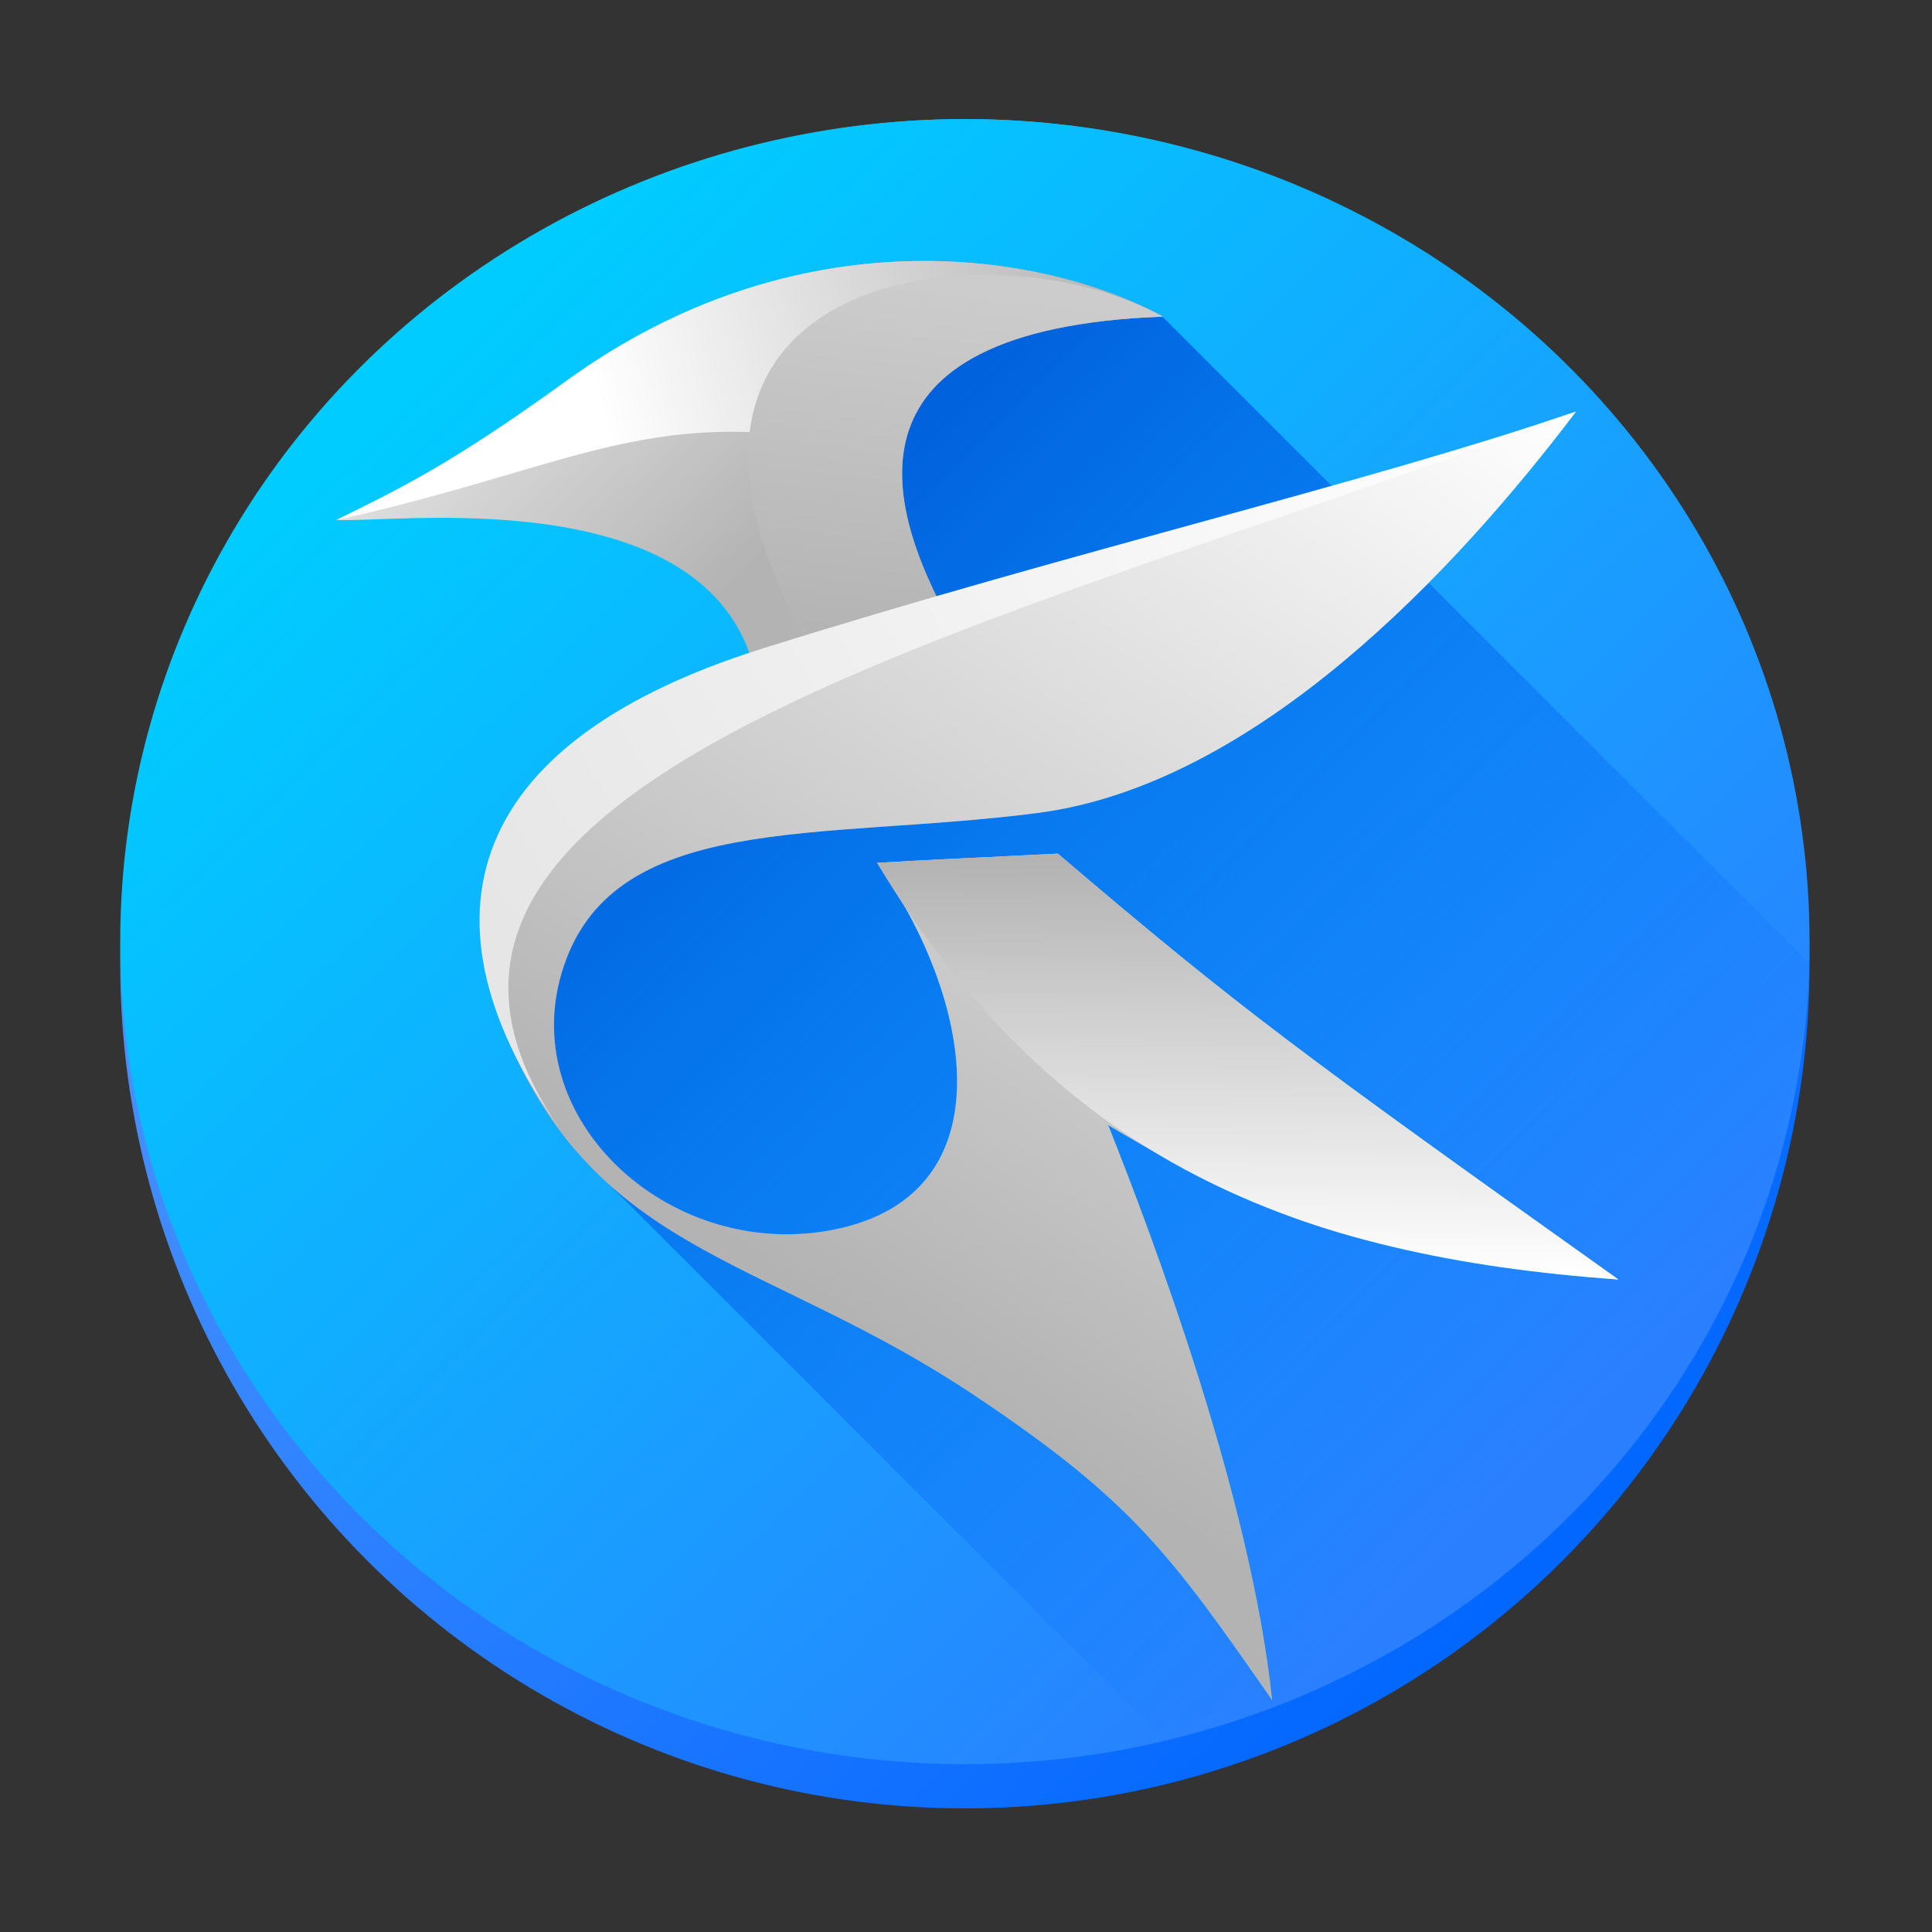 <?xml version="1.0" encoding="UTF-8" standalone="no"?>
<svg
   viewBox="0 0 48 48"
   version="1.1"
   id="svg3402"
   sodipodi:docname="kate.svg"
   inkscape:version="1.2.1 (9c6d41e410, 2022-07-14)"
   xmlns:inkscape="http://www.inkscape.org/namespaces/inkscape"
   xmlns:sodipodi="http://sodipodi.sourceforge.net/DTD/sodipodi-0.dtd"
   xmlns:xlink="http://www.w3.org/1999/xlink"
   xmlns="http://www.w3.org/2000/svg"
   xmlns:svg="http://www.w3.org/2000/svg">
  <rect x="0" y="0" width="48" height="48" fill="#333333" stroke="none"/>
  <defs
     id="defs3406" />
  <sodipodi:namedview
     id="namedview3404"
     pagecolor="#ffffff"
     bordercolor="#666666"
     borderopacity="1.0"
     inkscape:showpageshadow="2"
     inkscape:pageopacity="0.0"
     inkscape:pagecheckerboard="0"
     inkscape:deskcolor="#d1d1d1"
     showgrid="false"
     inkscape:zoom="4.9166667"
     inkscape:cx="24"
     inkscape:cy="24"
     inkscape:window-width="1920"
     inkscape:window-height="1011"
     inkscape:window-x="0"
     inkscape:window-y="0"
     inkscape:window-maximized="1"
     inkscape:current-layer="svg3402" />
  <linearGradient
     id="a">
    <stop
       stop-color="#2a7fff"
       offset="0"
       id="stop3327" />
    <stop
       stop-color="#0cf"
       offset="1"
       id="stop3329" />
  </linearGradient>
  <linearGradient
     id="b"
     x1="80.723"
     x2="141.405"
     y1="192.156"
     y2="252.838"
     gradientUnits="userSpaceOnUse">
    <stop
       stop-color="#0055d4"
       offset="0"
       id="stop3332" />
    <stop
       stop-color="#06f"
       stop-opacity="0"
       offset="1"
       id="stop3334" />
  </linearGradient>
  <linearGradient
     id="c"
     x1="61.163"
     x2="64.928"
     y1="105.11"
     y2="109.045"
     gradientUnits="userSpaceOnUse">
    <stop
       stop-color="#e6e6e6"
       offset="0"
       id="stop3337" />
    <stop
       stop-color="#b3b3b3"
       offset="1"
       id="stop3339" />
  </linearGradient>
  <linearGradient
     id="d"
     x1="77.167"
     x2="64.372"
     y1="115.715"
     y2="112.004"
     gradientUnits="userSpaceOnUse">
    <stop
       stop-color="#0cf"
       offset="0"
       id="stop3342" />
    <stop
       stop-color="#2a7fff"
       offset="1"
       id="stop3344" />
  </linearGradient>
  <linearGradient
     id="e"
     x1="68.707"
     x2="75.819"
     y1="113.065"
     y2="117.913"
     gradientUnits="userSpaceOnUse"
     xlink:href="#a" />
  <linearGradient
     id="f">
    <stop
       stop-color="#fff"
       offset="0"
       id="stop3348" />
    <stop
       stop-color="#b3b3b3"
       offset="1"
       id="stop3350" />
  </linearGradient>
  <linearGradient
     id="g"
     x1="77.401"
     x2="68.67"
     y1="106.368"
     y2="120.358"
     gradientUnits="userSpaceOnUse"
     xlink:href="#f" />
  <linearGradient
     id="h"
     x1="68.229"
     x2="68.164"
     y1="112.732"
     y2="118.555"
     gradientUnits="userSpaceOnUse">
    <stop
       stop-color="#b3b3b3"
       offset="0"
       id="stop3354" />
    <stop
       stop-color="#fff"
       offset="1"
       id="stop3356" />
  </linearGradient>
  <linearGradient
     id="i"
     x1="63.367"
     x2="71.136"
     y1="106.865"
     y2="104.89"
     gradientUnits="userSpaceOnUse"
     xlink:href="#f" />
  <linearGradient
     id="j"
     x1="66.951"
     x2="66.336"
     y1="104.461"
     y2="109.668"
     gradientUnits="userSpaceOnUse">
    <stop
       stop-color="#ccc"
       offset="0"
       id="stop3360" />
    <stop
       stop-color="#b3b3b3"
       offset="1"
       id="stop3362" />
  </linearGradient>
  <linearGradient
     id="k"
     x1="62.961"
     x2="77.488"
     y1="115.883"
     y2="107.314"
     gradientUnits="userSpaceOnUse">
    <stop
       stop-color="#e6e6e6"
       offset="0"
       id="stop3365" />
    <stop
       stop-color="#fff"
       offset="1"
       id="stop3367" />
  </linearGradient>
  <linearGradient
     id="l"
     x1="220.306"
     x2="54.439"
     y1="207.919"
     y2="42.052"
     gradientTransform="matrix(0.446,0,0,0.435,59.665,148.26)"
     gradientUnits="userSpaceOnUse"
     xlink:href="#a" />
  <linearGradient
     id="m"
     x1="68.21"
     x2="148.521"
     y1="177.751"
     y2="258.061"
     gradientUnits="userSpaceOnUse">
    <stop
       stop-color="#59f"
       offset="0"
       id="stop3371" />
    <stop
       stop-color="#06f"
       offset="1"
       id="stop3373" />
  </linearGradient>
  <g
     transform="matrix(0.376,0,0,0.376,-16.518,-57.726)"
     id="g3400">
    <circle
       cx="107.687"
       cy="217.206"
       r="55.812"
       fill="url(#m)"
       stroke-width="0.046"
       id="circle3376"
       style="fill:url(#m)" />
    <ellipse
       cx="107.687"
       cy="215.745"
       rx="55.812"
       ry="54.351"
       fill="url(#l)"
       stroke-width="0.045"
       id="ellipse3378"
       style="fill:url(#l)" />
    <path
       d="m 104.428,173.439 c -3.175,21.389 -11.196,24.897 -26.928,45.509 l 4.507,10.666 38.212,38.213 a 55.812,55.812 0 0 0 43.28,-50.621 l -42.761,-42.761 z"
       fill="url(#b)"
       stroke-width="0.046"
       id="path3380"
       style="fill:url(#b)" />
    <g
       transform="matrix(4.548,0,0,4.649,-203.944,-313.788)"
       stroke-width="0.265"
       id="g3398">
      <path
         d="m 65.429,109.919 c -0.795,-2.581 -5.286,-1.955 -6.037,-2.011 0.843,-0.409 1.604,-0.746 3.341,-1.977 3.346,-2.371 6.889,-1.854 8.663,-0.912 -4.85,0.18 -3.926,2.765 -3.212,4.127 -0.909,0.258 -2.343,0.648 -2.756,0.773 z"
         fill="url(#c)"
         id="path3382"
         style="fill:url(#c)" />
      <path
         d="m 77.401,106.368 c -1.747,2.257 -4.651,5.306 -7.829,5.707 -3.178,0.402 -6.208,-0.043 -6.91,2.272 -0.646,2.132 1.627,4.123 3.985,3.643 2.519,-0.513 1.975,-3.305 0.597,-5.207 1.046,-0.059 0.852,-0.043 2.626,-0.131 2.645,2.205 3.522,2.834 8.143,6.052 -3.561,-0.365 -4.857,-0.7 -7.411,-2.194 0.662,1.625 2.076,5.312 2.382,8.173 -1.473,-2.071 -2.032,-2.832 -4.315,-4.325 -2.924,-1.913 -5.293,-1.978 -6.664,-4.797 -1.368,-2.813 0.443,-4.839 3.683,-5.717 4.63,-1.254 8.619,-2.443 11.712,-3.475 z"
         fill="url(#d)"
         id="path3384"
         style="fill:url(#d)" />
      <path
         d="m 67.245,112.784 c 1.046,-0.059 0.852,-0.043 2.626,-0.131 2.645,2.205 3.522,2.834 8.143,6.052 -4.645,-0.325 -8.159,-1.665 -10.769,-5.921 z"
         fill="url(#e)"
         id="path3386"
         style="fill:url(#e)" />
      <path
         d="m 77.401,106.368 c -1.747,2.257 -4.651,5.306 -7.829,5.707 -3.178,0.402 -6.208,-0.043 -6.91,2.272 -0.646,2.132 1.627,4.123 3.985,3.643 2.519,-0.513 1.975,-3.305 0.597,-5.207 1.046,-0.059 0.852,-0.043 2.626,-0.131 2.645,2.205 3.522,2.834 8.143,6.052 -3.561,-0.365 -4.857,-0.7 -7.411,-2.194 0.662,1.625 2.076,5.312 2.382,8.173 -1.473,-2.071 -2.032,-2.832 -4.315,-4.325 -2.924,-1.913 -5.293,-1.978 -6.664,-4.797 -1.368,-2.813 0.443,-4.839 3.683,-5.717 4.63,-1.254 8.619,-2.443 11.712,-3.475 z"
         fill="url(#g)"
         id="path3388"
         style="fill:url(#g)" />
      <path
         d="m 67.245,112.784 c 1.046,-0.059 0.852,-0.043 2.626,-0.131 2.645,2.205 3.522,2.834 8.143,6.052 -4.645,-0.325 -8.159,-1.665 -10.769,-5.921 z"
         fill="url(#h)"
         id="path3390"
         style="fill:url(#h)" />
      <path
         d="m 59.392,107.909 c 0.843,-0.409 1.604,-0.746 3.341,-1.977 3.346,-2.371 6.889,-1.854 8.663,-0.912 -4.85,0.18 -4.225,1.126 -4.243,1.867 -3.223,-0.664 -4.163,0.24 -7.761,1.023 z"
         fill="url(#i)"
         id="path3392"
         style="fill:url(#i)" />
      <path
         d="m 71.397,105.019 c -4.85,0.18 -3.926,2.765 -3.212,4.127 -0.566,0.161 -1.179,0.344 -1.936,0.54 -3.053,-5.321 2.656,-6.013 5.148,-4.667 z"
         fill="url(#j)"
         id="path3394"
         style="fill:url(#j)" />
      <path
         d="m 62.88,116.886 c -2.373,-2.989 -1.935,-5.73 2.712,-7.153 4.586,-1.405 8.716,-2.332 11.809,-3.365 -8.347,3.111 -18.8,5.19 -14.522,10.518 z"
         fill="url(#k)"
         id="path3396"
         style="fill:url(#k)" />
    </g>
  </g>
</svg>

